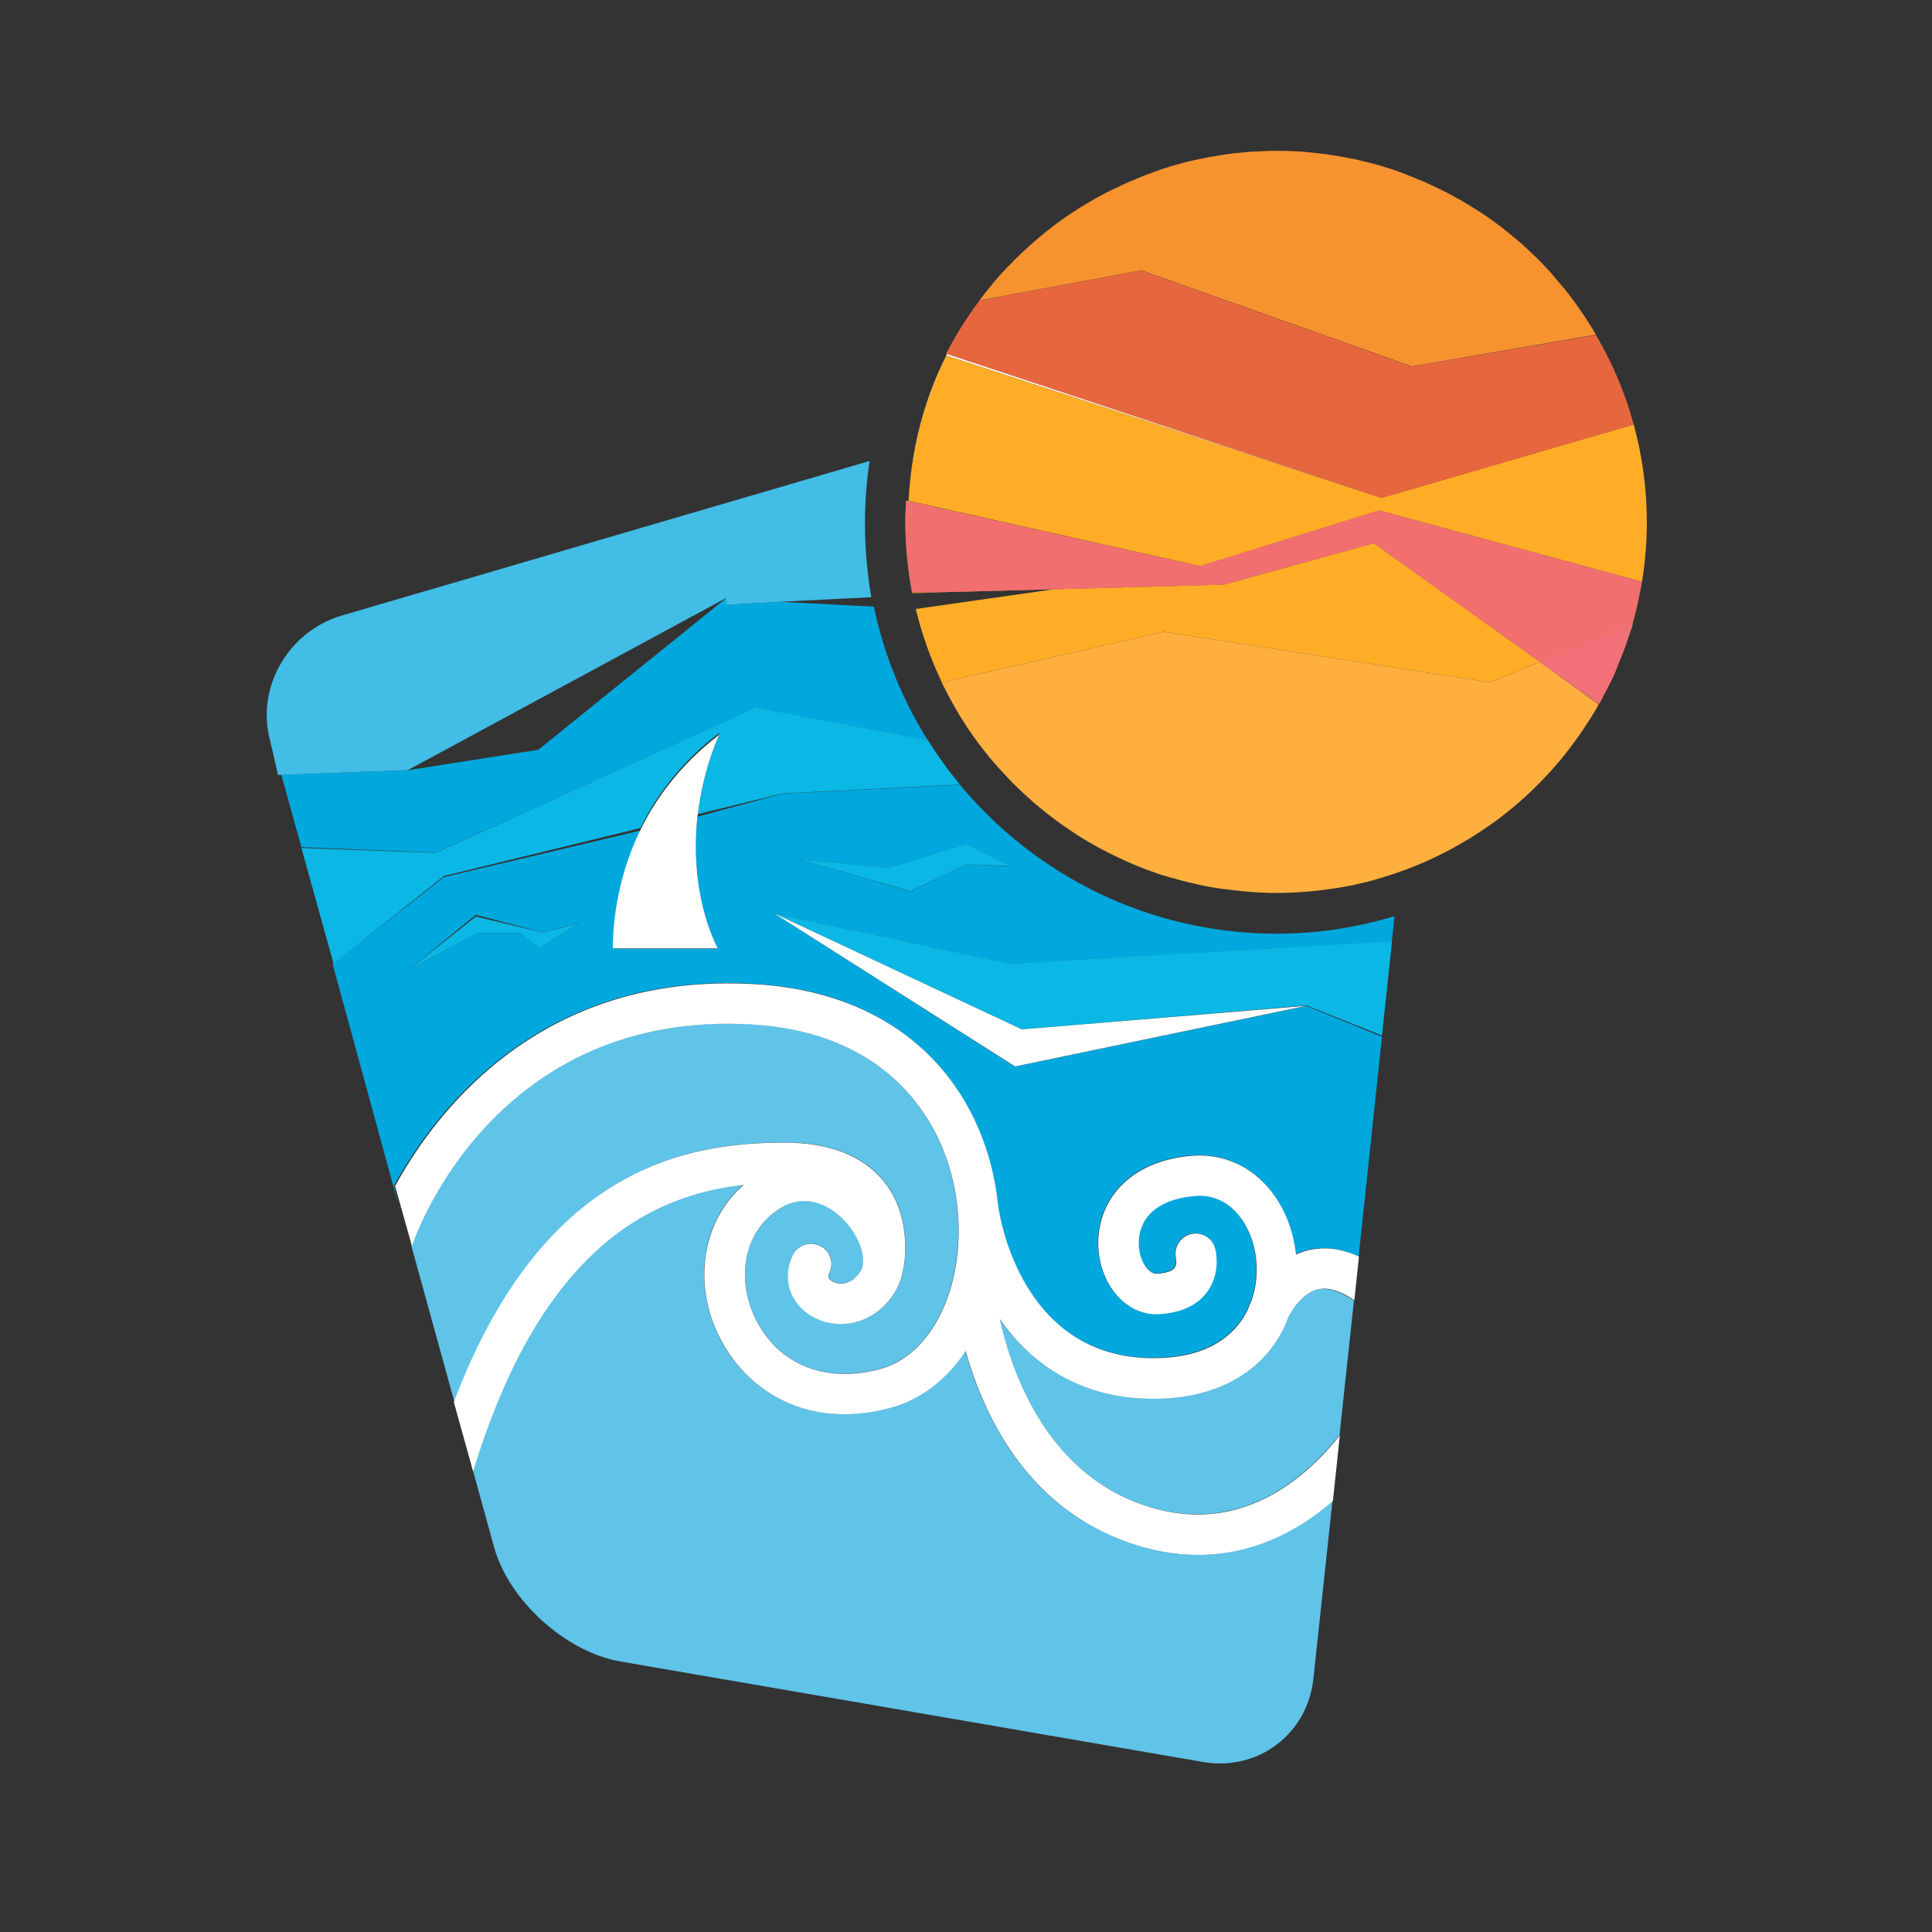 <?xml version="1.0" encoding="utf-8"?>
<!-- Generator: Adobe Illustrator 18.1.0, SVG Export Plug-In . SVG Version: 6.00 Build 0)  -->
<svg version="1.1" id="Layer_1" xmlns="http://www.w3.org/2000/svg" xmlns:xlink="http://www.w3.org/1999/xlink" x="0px" y="0px"
	 viewBox="0 0 1000 1000" enable-background="new 0 0 1000 1000" xml:space="preserve">
<rect x="0" y="0" width="1000" height="1000" fill="#333333" stroke="none"/>
<g>
	<path fill="none" d="M630.2,620.8c-2.3-0.9-4.9-1.6-7.8-1.8C625.4,619.2,627.9,619.9,630.2,620.8z"/>
	<path fill="none" d="M645.5,678.2c0.3-0.6,0.5-1.2,0.8-1.9c0.1-0.3,0.1-0.6,0.2-0.8c0.1-0.4,0.5-1.3,1.2-2.6
		c4.7-13.7,2.9-30.1-5-41.6c-1.1-1.6-2.4-3.2-3.9-4.7c1.5,1.5,2.8,3.2,3.9,4.7c7.9,11.5,9.7,27.9,5,41.6c-0.6,1.2-1,2.2-1.2,2.6
		c-0.1,0.3-0.2,0.5-0.2,0.8C646,676.9,645.8,677.6,645.5,678.2c-5.3,10.7-17.4,23.6-44.7,24.7l0,0
		C628.1,701.8,640.2,688.8,645.5,678.2z"/>
	<polygon fill="none" points="281.2,482.7 246.3,473.5 212.3,501.4 246.3,474.4 	"/>
	<polygon fill="none" points="281.2,482.7 298.9,478 299.5,477.6 	"/>
	<path fill="none" d="M361,422.5l44-11.8l-43.8,10.7C361.1,421.8,361.1,422.1,361,422.5z"/>
	<path fill="none" d="M638.8,626.6c-1.5-1.5-3.3-3-5.3-4.2C635.5,623.6,637.3,625.1,638.8,626.6z"/>
	<path fill="#60C3E8" d="M405.9,591.3c23.5,0,40.9,6.7,51.6,20c15.5,19.2,10.4,44.3,10.2,45.4c-0.1,0.4-0.2,0.8-0.4,1.2
		c-0.6,3.7-1.9,7.3-3.9,10.6c-10.9,17.8-30.1,20-42.6,13c-11.9-6.6-16.3-20.1-10.3-32c2.6-5.2,8.9-7.3,14.1-4.7
		c5.2,2.6,7.3,8.9,4.7,14c-0.5,0.9-1.3,2.7,1.8,4.4c3.1,1.7,9.6,2.4,14.6-5.7c3.6-5.8-1.1-20.2-12.3-29.3
		c-6.8-5.5-20.5-12.6-35.9,2.1c-13.8,13.1-15.8,35.7-5,55c12.3,21.8,35.8,30.5,63,23.2c26.9-7.2,44-43,40-83.3
		c-4.4-43.1-34.5-90.6-105.9-95c-133.1-8.1-174.4,108.3-176.1,113.3c-0.2,0.5-0.4,0.9-0.6,1.3l22.3,80.8
		C280.3,606.7,352.5,591.3,405.9,591.3z"/>
	<path fill="#60C3E8" d="M700.8,673.2c-7.4-5.1-13.8-7-19.3-5.6c-7.7,2.1-13.2,10.7-15.2,14.8c-0.7,1.7-1.3,3.5-2.1,5.1
		c-11.1,22.2-33.3,35.1-62.6,36.3c-41.1,1.7-67.9-17.8-84.4-41.3c6.5,29.2,25.5,81.9,78.2,97.6c23.6,7,46.2,4,67.2-9.1
		c12-7.5,22.2-17.6,30.7-28.2l-3.6,34c-5,4.3-10.3,8.4-16,11.9c-26.3,16.4-54.7,20.3-84.3,11.4c-56.5-16.8-80.1-66.4-89.8-100.9
		c-9.7,14.6-23,25.2-38.9,29.4c-43.6,11.7-73.4-9.5-86.7-33.2c-15.5-27.7-11.9-60.7,8.7-80.4c0.7-0.6,1.4-1.2,2.1-1.8
		c-47.8,5.2-105.2,32.7-139.9,148.3l10.8,39.2c7.6,27.7,37.1,54.4,65.5,59.3l301.5,52c28.4,4.9,54-14.4,57.1-43L702,662c0,0,0,0,0,0
		L700.8,673.2z"/>
	<path fill="#00A8DE" d="M496.9,406.2l-91.9,4.6l-44,11.9c-2.1,19.2-0.8,45.4,10.5,68.4h-54.2c-0.1-8,1-34.2,14.2-61.2L229.7,454
		l-57.5,45.1L206,622.8c0,0,0-0.1,0-0.1l-2.1-8.9c18.4-33.7,62.7-93.7,147.9-103.6c12.2-1.4,25.2-1.8,39-1
		c84.6,5.2,120.3,62.2,125.5,113.8c0,0.1,0,0.1,0,0.2c0.1,0.3,0.2,0.6,0.2,0.9c0.4,3.3,11.3,81.7,84.3,78.6
		c27.3-1.1,39.4-14.1,44.7-24.7c0.3-0.6,0.5-1.2,0.8-1.9c0.1-0.3,0.1-0.6,0.2-0.8c0.1-0.4,0.5-1.3,1.2-2.6c4.7-13.7,2.9-30.1-5-41.6
		c-1.1-1.6-2.4-3.2-3.9-4.7c-1.5-1.5-3.3-3-5.3-4.2c-1-0.6-2.1-1.2-3.3-1.6c-2.3-0.9-4.9-1.6-7.8-1.8c-1.4-0.1-2.9-0.1-4.5,0.1
		c-28.4,2.7-29.1,20.7-28.6,26.2c0.7,7.8,5.1,14.3,9.4,14c4.6-0.3,7.9-1.5,9.1-3.1c1.1-1.5,0.9-4.1,0.7-4.8
		c-1.3-5.5,2.1-11.2,7.6-12.6c5.5-1.4,11.1,1.8,12.6,7.3c0.3,1.2,3.1,12.4-3.8,22.2c-5,7.1-13.4,11.1-24.7,11.9
		c-16.2,1.2-30.1-13.4-31.8-33.1c-1.8-21.8,12.1-45.4,47.5-48.8c17.6-1.7,33.6,6,44,21.2c6,8.7,9.5,19.1,10.7,29.8
		c1.7-0.7,3.4-1.4,5.3-1.9c8.8-2.4,17.9-1.2,27.3,3.2L702,662c0,0,0,0,0,0s0,0,0,0l13.3-125.4l-39.1-15.9l-150.9,31.4l-124.7-79.4
		l122.1,26.2l197.7-11.5l-2.8,26.5l4.2-39.7c-19.4,5.9-40,9.1-61.4,9.1C594.8,483.1,535.9,453.2,496.9,406.2z M299.5,477.9l-20.1,13
		L269,483h-21.8l-34.9,18.4l34-27.9l34.9,9.2l18.3-5l-0.6,0.4L299.5,477.9z M500.1,447.4l-28.8,14l-57.6-16.6l46.2,4.4l40.1-12.2
		l22.7,11.3L500.1,447.4z"/>
	<path fill="#00A8DE" d="M391.1,366.3l89.1,16.8c-13.1-20.9-22.7-44.2-27.9-69.1l-48.6-2.5L377,313h-0.8l0-1.7l-0.3-1.4l-0.8,0.3
		l-96.5,77.9l-65.9,10.3l-0.4,0.2l-66.7,2.4l10.4,37.5l69.4,2.8L391.1,366.3z"/>
	<path fill="#41BDE6" d="M376.1,311.3l0,1.7h0.8l26.7-1.5l47.4-2.4c-2.1-12.1-3.3-25.3-3.3-38c0-10.9,0.8-22.1,2.4-32.5l-273.2,80
		c-27.6,8.1-44.7,37.3-37,65.1l4,17.4v0l67.5-2.5l0.7-0.2l-1,0.2l164.4-88.9l-0.3,0l0.4,0l0.1,0l0,1.7l0,1.7h0l-0.7-1.2l0.8-1.1
		L376.1,311.3z"/>
	<path fill="#0BB7E4" d="M361.2,421.4l43.8-10.7l91.9-4.6c-6.1-7.3-11.6-15-16.7-23.1l-89.1-16.8l-165.7,75.2l-69.4-2.5h0l16.7,60.1
		l0-0.1l57.1-45.5l101.7-24.8c8.1-16.6,20.9-34.1,40.9-49.3c0,0-0.3,0.7-0.8,1.7c0.3-0.2,0.5-0.4,0.8-0.6
		C372.3,380.4,364,397.1,361.2,421.4z"/>
	<path fill="#FFFFFF" d="M385,613.3c-0.7,0.6-1.4,1.2-2.1,1.8c-20.7,19.7-24.3,52.8-8.7,80.4c13.3,23.7,43.1,44.9,86.7,33.2
		c15.9-4.3,29.2-14.8,38.9-29.4c9.7,34.5,33.2,84,89.8,100.9c29.6,8.8,58,5,84.3-11.4c5.7-3.5,11-7.6,16-11.9l3.6-34
		c-8.4,10.6-18.7,20.7-30.7,28.2c-21,13.1-43.6,16.2-67.2,9.1c-52.8-15.7-71.7-68.4-78.2-97.6c16.4,23.6,43.3,43,84.4,41.3
		c29.3-1.2,51.5-14.1,62.6-36.3c0.8-1.7,1.5-3.4,2.1-5.2c2-4.2,7.4-12.8,15.2-14.9c5.4-1.5,11.9,0.4,19.3,5.5l1.2-11.3l1.2-11.3
		c-9.4-4.3-18.5-5.4-27.3-3c-1.9,0.5-3.6,1.2-5.3,1.9c-1.2-10.7-4.7-21.1-10.7-29.8c-10.4-15.2-26.5-22.9-44-21.2
		c-35.4,3.4-49.3,27-47.5,48.8c1.7,19.7,15.6,34.3,31.8,33.1c11.4-0.8,19.7-4.8,24.7-11.9c6.9-9.8,4.2-20.9,3.8-22.2
		c-1.5-5.5-7.1-8.7-12.6-7.3c-5.5,1.4-8.9,7-7.6,12.6c0.2,0.8,0.4,3.3-0.7,4.8c-1.2,1.7-4.5,2.8-9.1,3.1c-4.4,0.3-8.8-6.2-9.4-14
		c-0.5-5.5,0.2-23.5,28.6-26.2c1.6-0.2,3.1-0.2,4.5-0.1c2.9,0.2,5.5,0.8,7.8,1.8c1.2,0.5,2.2,1,3.3,1.6c2,1.2,3.8,2.7,5.3,4.2
		c1.5,1.5,2.8,3.2,3.9,4.7c7.9,11.5,9.7,27.9,5,41.6c-0.6,1.2-1,2.2-1.2,2.6c-0.1,0.3-0.2,0.5-0.2,0.8c-0.3,0.6-0.5,1.3-0.8,1.9
		c-5.3,10.7-17.4,23.6-44.7,24.7l0,0c-72.9,3-83.9-75.3-84.3-78.6c0-0.3-0.1-0.6-0.2-0.9c0-0.1,0-0.1,0-0.2
		c-5.2-51.6-40.9-108.6-125.5-113.8c-13.9-0.8-26.9-0.4-39,1c-85,9.9-129.1,69.8-147.5,103.5l2.5,8.9l6.2,22.1c0,0,0,0,0,0
		c0-0.4,0.4-0.8,0.5-1.3c1.7-5,43-121.4,176-113.3c71.5,4.4,101.5,51.9,105.9,95c4.1,40.3-13.1,76.1-40,83.3
		c-27.2,7.3-50.8-1.4-63.1-23.2c-10.8-19.3-8.8-41.9,4.9-55c15.4-14.7,29.1-7.6,35.9-2.1c11.2,9.1,15.9,23.4,12.3,29.3
		c-5,8.1-11.5,7.4-14.6,5.7c-3.1-1.7-2.3-3.5-1.8-4.4c2.6-5.2,0.5-11.5-4.7-14c-5.2-2.6-11.5-0.5-14.1,4.7c-6,11.9-1.6,25.4,10.3,32
		c12.5,7,31.7,4.8,42.6-13c2-3.3,3.3-6.9,3.9-10.6c0.1-0.4,0.3-0.7,0.4-1.2c0.2-1.1,5.3-26.2-10.2-45.4c-10.8-13.3-28.2-20-51.7-20
		c-53.4,0-125.8,15.4-170.8,134.3c0,0,0,0,0,0l10,36c0,0,0,0,0,0C280,646,337.2,618.5,385,613.3z"/>
	<path fill="#FFFFFE" d="M489.7,183c0.2-0.4,0.4,0.6,0.6,0.2c4.9-9.3,10.5-18.2,16.7-25.2h0c0.1,0,0.1-1.4,0.2-1.5
		c2-2.6,4.1-5.9,6.2-8.4c0.1-0.2,0.3-0.7,0.4-0.9c0,0,0-0.2,0-0.2c0.1-0.1,0.1-0.2,0.2-0.3c1.4-1.6,2.8-3.2,4.2-4.8
		c3.2-3.6,7.2-7.1,10.7-10.5c-36.7,34.9-58.9,84.1-58.9,138.8c0,0,0,0,0,0c0-31.5,7-61.1,20.4-87.3L489.7,183z"/>
	<path fill="#FFFFFE" d="M489.7,184l225.3,73.7l-224.9-74.6C490,183.4,489.9,183.7,489.7,184z"/>
	<path fill="#FFAD26" d="M819.6,377.4c-5.9,8.7-12.4,17-19.6,24.6C807.2,394.4,813.8,386.1,819.6,377.4z"/>
	<path fill="#FFAD26" d="M799.5,402.5c-6.8,7.1-14.1,13.8-21.9,19.8C785.4,416.3,792.7,409.7,799.5,402.5z"/>
	<path fill="#FFAD26" d="M835,190.4c4.3,9.4,7.9,19.2,10.6,29.3C842.8,209.6,839.3,199.8,835,190.4z"/>
	<path fill="#FFAD26" d="M787,126.1c-2.8-2.4-5.6-4.8-8.5-7.1c0.6,0.5,1.1,1,1.7,1.5C782.5,122.4,784.8,124.2,787,126.1z"/>
	<path fill="#FFAD26" d="M635.2,80.2c-0.1,0-0.2,0-0.3,0c0.1,0,0.1,0,0.2,0C635.1,80.2,635.2,80.2,635.2,80.2z"/>
	<path fill="#FFAD26" d="M632.4,80.5c-1.5,0.2-3.1,0.5-4.6,0.8c0.7-0.1,1.5-0.2,2.2-0.3C630.8,80.8,631.6,80.6,632.4,80.5z"/>
	<path fill="#FFAD26" d="M624.6,81.9c-1.4,0.3-2.7,0.5-4.1,0.8c0.7-0.2,1.4-0.2,2.2-0.4C623.4,82.1,624,82,624.6,81.9z"/>
	<path fill="#FFAD26" d="M644.8,79.2c-2,0.2-4,0.3-6,0.6c1.5-0.2,3.1-0.3,4.6-0.4C643.9,79.3,644.3,79.2,644.8,79.2z"/>
	<path fill="#FFAD26" d="M684.5,80c-2.1-0.3-4.3-0.5-6.4-0.7c0.7,0.1,1.4,0.2,2.2,0.3C681.6,79.7,683,79.8,684.5,80z"/>
	<path fill="#FFAD26" d="M618.2,83.2c-0.6,0.1-1.1,0.3-1.7,0.4c0.3-0.1,0.6-0.1,0.9-0.2C617.7,83.3,617.9,83.3,618.2,83.2z"/>
	<path fill="#FFAD26" d="M691.9,81.1c-1.4-0.2-2.8-0.4-4.1-0.6c0.9,0.1,1.7,0.3,2.6,0.4C690.9,80.9,691.4,81,691.9,81.1z"/>
	<path fill="#FFAD26" d="M614.4,84.1c-2,0.5-3.9,1-5.9,1.6c0.7-0.2,1.4-0.4,2.2-0.5C611.9,84.8,613.1,84.4,614.4,84.1z"/>
	<path fill="#FFAD26" d="M565.6,103.7c1.5-0.9,3-1.8,4.6-2.7c-3.7,2-7.3,4.1-10.9,6.3c1.1-0.7,2.2-1.2,3.2-1.9
		C563.6,104.8,564.6,104.3,565.6,103.7z"/>
	<path fill="#FFAD26" d="M555.5,109.9c1.1-0.7,2.1-1.5,3.2-2.1c-3.3,2.1-6.6,4.3-9.8,6.6c1.4-1,2.9-1.9,4.3-2.9
		C553.9,110.9,554.7,110.4,555.5,109.9z"/>
	<path fill="#FFAD26" d="M575.1,98.6c-1.4,0.7-2.9,1.4-4.3,2.1c0.6-0.3,1.3-0.6,1.9-0.9C573.5,99.4,574.3,99,575.1,98.6z"/>
	<path fill="#FFAD26" d="M587.1,93.2c-1.3,0.5-2.6,1-3.9,1.6c0.9-0.4,1.9-0.7,2.8-1.1C586.3,93.5,586.7,93.3,587.1,93.2z"/>
	<path fill="#FFAD26" d="M588,92.8c3.5-1.4,7-2.7,10.5-4C594.9,90.1,591.4,91.4,588,92.8z"/>
	<path fill="#FFAD26" d="M536.8,123.8c2.6-2.2,5.2-4.3,7.9-6.3C542,119.6,539.4,121.6,536.8,123.8z"/>
	<path fill="#FFAD26" d="M818.4,161.4c1.3,1.8,2.5,3.7,3.7,5.6C820.9,165.2,819.7,163.3,818.4,161.4z"/>
	<path fill="#FFAD26" d="M803.3,142.3c-0.8-0.9-1.6-1.9-2.5-2.9c0.6,0.7,1.1,1.4,1.7,2C802.8,141.7,803,142,803.3,142.3z"/>
	<path fill="#FFAD26" d="M841.5,334.1c1.3-3.7,2.5-7.5,3.6-11.3c-0.6,1.9-1.3,3.8-1.9,5.7C842.6,330.4,842.2,332.3,841.5,334.1z"/>
	<path fill="#FFAD26" d="M737.4,94.5c-1.4-0.6-2.8-1.1-4.1-1.6c1.2,0.5,2.4,0.9,3.5,1.4C736.9,94.3,737.2,94.4,737.4,94.5z"/>
	<path fill="#FFAD26" d="M745.8,98.4c-2.1-1.1-4.3-2.1-6.5-3c0.7,0.3,1.3,0.6,1.9,1C742.7,97,744.3,97.7,745.8,98.4z"/>
	<path fill="#FFAD26" d="M764.6,109.1c-2.2-1.5-4.5-2.9-6.8-4.2c1.5,0.9,3,1.9,4.5,2.8C763,108.2,763.8,108.6,764.6,109.1z"/>
	<path fill="#FFAD26" d="M756.4,104.2c-1-0.6-2-1.1-3-1.6c0.3,0.2,0.6,0.3,0.9,0.5C755.1,103.4,755.7,103.8,756.4,104.2z"/>
	<path fill="#FFAD26" d="M771.3,353.2l25.7-10.6l-85.9-61.4l-77.6,21.4l-88,2.4L474,315.2c3.2,13.3,7.8,26,13.5,38l115-26.2
		L771.3,353.2z"/>
	<path fill="#FFAD26" d="M845.1,322.8c1.6-5.6,2.9-11.4,4-17.3c-1.1,5.9-2.5,11.7-4.1,17.3L845.1,322.8z"/>
	<path fill="#FFAD26" d="M469.7,259.1L621.2,293l92.7-28.8l136,36.9c1.6-10,2.5-20.3,2.5-30.8c0-17.5-2.4-34.5-6.8-50.6l-130.6,38
		L489.7,184c0.1-0.3,0.3-0.6,0.5-0.8l0.2-0.1C477,209.1,470,238.8,470,270.3c0,0,0,0,0,0.1C470,266.6,469.5,262.8,469.7,259.1z"/>
	<path fill="#FFAD26" d="M507.1,155c-6.3,9-11.9,17.2-16.7,26.5C495.2,172.2,500.8,164,507.1,155L507.1,155z"/>
	<path fill="#FFAD26" d="M513.4,147.4c-2.1,2.5-4.2,5.1-6.2,7.8c0,0,0.1-0.1,0.1-0.1C509.3,152.5,511.3,149.9,513.4,147.4z"/>
	<path fill="#FFAD26" d="M514.1,146.6c1.4-1.6,2.8-3.2,4.2-4.7C516.9,143.4,515.4,145,514.1,146.6z"/>
	<path fill="#FFAD26" d="M472.2,307l8.7-0.2l-8.8-0.1C472.2,306.7,472.2,306.8,472.2,307z"/>
	<path fill="#FFAD26" d="M468.7,270.3c0,9.2,0.7,18.3,2,27.2C469.4,288.6,468.7,279.3,468.7,270.3z"/>
	<path fill="#E6673E" d="M811.6,152.2c-0.3-0.3-0.5-0.7-0.7-1c-0.1-0.2-0.3-0.3-0.4-0.5c-0.9-1.1-1.8-2.1-2.7-3.1
		C809.1,149.1,810.4,150.6,811.6,152.2z"/>
	<path fill="#E6673E" d="M766.5,110.5c-0.2-0.2-0.5-0.3-0.7-0.5c-0.4-0.3-0.9-0.5-1.3-0.8c-0.8-0.5-1.6-0.9-2.3-1.4
		C763.7,108.6,765.1,109.5,766.5,110.5z"/>
	<path fill="#E6673E" d="M514.1,146.6c-0.1,0.1-0.1,0.1-0.2,0.2c9.2-11,19.7-20.9,31.1-29.6c-0.1,0.1-0.2,0.2-0.3,0.3
		c-2.7,2-5.4,4.1-7.9,6.3c-2.8,2.3-5.5,4.8-8.2,7.3c-0.1,0.1-0.2,0.2-0.3,0.3c-3.5,3.3-6.8,6.9-10,10.5
		C516.9,143.4,515.4,145,514.1,146.6z"/>
	<path fill="#E6673E" d="M802.5,141.5c-0.6-0.7-1.1-1.4-1.7-2c-0.2-0.2-0.3-0.3-0.5-0.5c-0.6-0.7-1.4-1.3-2-2
		C799.7,138.4,801.1,139.9,802.5,141.5z"/>
	<path fill="#E6673E" d="M780.3,120.5c-0.6-0.5-1.1-1-1.7-1.5c-0.4-0.3-0.7-0.6-1.1-0.8c-0.1-0.1-0.3-0.2-0.4-0.3
		C778.1,118.8,779.2,119.7,780.3,120.5z"/>
	<path fill="#E6673E" d="M610.7,85.1c-0.7,0.2-1.4,0.3-2.2,0.5c-0.9,0.3-1.8,0.5-2.7,0.8c-0.2,0.1-0.3,0.1-0.5,0.2
		C607.1,86.1,608.9,85.6,610.7,85.1z"/>
	<path fill="#E6673E" d="M622.7,82.3c-0.7,0.1-1.4,0.2-2.2,0.4c-0.8,0.2-1.6,0.4-2.4,0.6c-0.3,0.1-0.5,0.1-0.7,0.2
		C619.2,83,620.9,82.6,622.7,82.3z"/>
	<path fill="#E6673E" d="M635.1,80.2c-0.1,0-0.1,0-0.2,0c-0.8,0.1-1.7,0.2-2.5,0.3c-0.8,0.1-1.6,0.3-2.4,0.4
		C631.7,80.7,633.4,80.4,635.1,80.2z"/>
	<path fill="#E6673E" d="M572.7,99.8c-0.6,0.3-1.3,0.6-1.9,0.9c-0.2,0.1-0.4,0.2-0.6,0.3c-1.6,0.8-3.1,1.8-4.6,2.7
		C568,102.3,570.3,101,572.7,99.8z"/>
	<path fill="#E6673E" d="M695.5,81.7c-0.3-0.1-0.6-0.2-1-0.2c-0.9-0.2-1.7-0.3-2.6-0.5c-0.5-0.1-1-0.1-1.5-0.2
		C692.1,81.1,693.8,81.4,695.5,81.7z"/>
	<path fill="#E6673E" d="M678,79.3c-0.8-0.1-1.6-0.1-2.5-0.2c1.6,0.1,3.1,0.3,4.6,0.5C679.4,79.5,678.7,79.3,678,79.3z"/>
	<path fill="#E6673E" d="M724.7,89.5c-0.1,0-0.2-0.1-0.2-0.1c-0.3-0.1-0.6-0.3-1-0.4C723.9,89.2,724.3,89.4,724.7,89.5z"/>
	<path fill="#E6673E" d="M562.6,105.4c-1.1,0.6-2.2,1.2-3.2,1.9c-0.3,0.2-0.5,0.3-0.8,0.5c-1.1,0.7-2.1,1.4-3.2,2.1
		C557.8,108.4,560.2,106.9,562.6,105.4z"/>
	<path fill="#E6673E" d="M553.2,111.4c-1.4,1-2.9,1.9-4.3,2.9c-0.3,0.2-0.5,0.4-0.8,0.6c-0.8,0.6-1.6,1.2-2.4,1.8
		C548.1,114.9,550.6,113.2,553.2,111.4z"/>
	<path fill="#E6673E" d="M741.2,96.3c-0.7-0.3-1.3-0.7-1.9-1c-0.6-0.3-1.3-0.6-1.9-0.9c-0.2-0.1-0.4-0.2-0.6-0.2
		C738.3,94.9,739.7,95.6,741.2,96.3z"/>
	<path fill="#E6673E" d="M585.9,93.7c-0.9,0.4-1.9,0.7-2.8,1.1c-0.7,0.3-1.4,0.6-2.1,1c-1.6,0.7-3.2,1.6-4.8,2.4
		C579.4,96.5,582.6,95.1,585.9,93.7z"/>
	<path fill="#E6673E" d="M730.7,189.7l-140-49.7l-83.7,15.5c-6.2,8.3-11.9,17.2-16.7,26.5c-0.2,0.4-0.4,0.7-0.6,1.1l0,0l0.4,0.1
		l224.9,74.6l130.6-38v0c0,0,0,0,0,0c-2.8-10.1-6.3-19.9-10.6-29.3c0-0.1-0.1-0.2-0.1-0.2c-2.2-4.7-4.5-9.2-7-13.7c0,0,0,0,0-0.1
		c-0.6-1.1-1.3-2.1-1.9-3.1L730.7,189.7z"/>
	<path fill="#E6673E" d="M647.7,78.9c-1,0.1-1.9,0.2-2.9,0.2c-0.5,0-0.9,0.1-1.4,0.1C644.8,79.2,646.3,79,647.7,78.9z"/>
	<path fill="#FFFFFE" d="M723.5,89c-0.5-0.2-1.1-0.3-1.6-0.5c0.2,0.1,0.3,0.1,0.5,0.2C722.7,88.8,723.1,88.9,723.5,89z"/>
	<path opacity="0.63" fill="#FFAD26" d="M723.5,89c-0.5-0.2-1.1-0.3-1.6-0.5c0.2,0.1,0.3,0.1,0.5,0.2
		C722.7,88.8,723.1,88.9,723.5,89z"/>
	<path fill="#FFFFFE" d="M649.6,78.8c-0.7,0-1.3,0.1-1.9,0.1c0.2,0,0.3,0,0.5,0C648.6,78.9,649.1,78.8,649.6,78.8z"/>
	<path opacity="0.63" fill="#FFAD26" d="M649.6,78.8c-0.7,0-1.3,0.1-1.9,0.1c0.2,0,0.3,0,0.5,0C648.6,78.9,649.1,78.8,649.6,78.8z"
		/>
	<path fill="#FFFFFE" d="M675.5,79.1c-1.1-0.1-2.1-0.2-3.2-0.2c1,0.1,2,0.2,3,0.2C675.4,79.1,675.5,79.1,675.5,79.1z"/>
	<path opacity="0.63" fill="#FFAD26" d="M675.5,79.1c-1.1-0.1-2.1-0.2-3.2-0.2c1,0.1,2,0.2,3,0.2C675.4,79.1,675.5,79.1,675.5,79.1z
		"/>
	<path fill="#FFAD26" d="M672.4,78.9c-3.9-0.2-7.9-0.4-11.8-0.4c5,0,9.9,0.3,14.8,0.6C674.3,79,673.4,78.9,672.4,78.9z"/>
	<path opacity="0.63" fill="#FFAD26" d="M672.4,78.9c-3.9-0.2-7.9-0.4-11.8-0.4c5,0,9.9,0.3,14.8,0.6
		C674.3,79,673.4,78.9,672.4,78.9z"/>
	<path fill="#FFAD26" d="M643.4,79.3c-1.5,0.1-3.1,0.2-4.6,0.4c-1.2,0.1-2.4,0.3-3.6,0.5c0,0-0.1,0-0.1,0
		C637.8,79.8,640.6,79.5,643.4,79.3z"/>
	<path opacity="0.63" fill="#FFAD26" d="M643.4,79.3c-1.5,0.1-3.1,0.2-4.6,0.4c-1.2,0.1-2.4,0.3-3.6,0.5c0,0-0.1,0-0.1,0
		C637.8,79.8,640.6,79.5,643.4,79.3z"/>
	<path fill="#FFAD26" d="M660.5,78.5c-3.7,0-7.3,0.1-10.9,0.3c-0.5,0-1,0.1-1.5,0.1C652.3,78.6,656.4,78.5,660.5,78.5z"/>
	<path opacity="0.63" fill="#FFAD26" d="M660.5,78.5c-3.7,0-7.3,0.1-10.9,0.3c-0.5,0-1,0.1-1.5,0.1
		C652.3,78.6,656.4,78.5,660.5,78.5z"/>
	<path fill="#FFAD26" d="M630,81c-0.7,0.1-1.5,0.2-2.2,0.3c-1.1,0.2-2.1,0.4-3.2,0.6c-0.6,0.1-1.3,0.3-1.9,0.4
		C625.1,81.8,627.6,81.3,630,81z"/>
	<path opacity="0.63" fill="#FFAD26" d="M630,81c-0.7,0.1-1.5,0.2-2.2,0.3c-1.1,0.2-2.1,0.4-3.2,0.6c-0.6,0.1-1.3,0.3-1.9,0.4
		C625.1,81.8,627.6,81.3,630,81z"/>
	<path fill="#FFAD26" d="M690.4,80.9c-0.9-0.1-1.7-0.3-2.6-0.4c-1.1-0.2-2.2-0.3-3.3-0.4c-1.4-0.2-2.9-0.3-4.3-0.4
		C683.6,79.9,687,80.3,690.4,80.9z"/>
	<path opacity="0.63" fill="#FFAD26" d="M690.4,80.9c-0.9-0.1-1.7-0.3-2.6-0.4c-1.1-0.2-2.2-0.3-3.3-0.4c-1.4-0.2-2.9-0.3-4.3-0.4
		C683.6,79.9,687,80.3,690.4,80.9z"/>
	<path fill="#FFAD26" d="M617.4,83.4c-0.3,0.1-0.6,0.1-0.9,0.2c-0.7,0.2-1.4,0.3-2.1,0.5c-1.3,0.3-2.5,0.7-3.7,1
		C612.9,84.5,615.2,83.9,617.4,83.4z"/>
	<path opacity="0.63" fill="#FFAD26" d="M617.4,83.4c-0.3,0.1-0.6,0.1-0.9,0.2c-0.7,0.2-1.4,0.3-2.1,0.5c-1.3,0.3-2.5,0.7-3.7,1
		C612.9,84.5,615.2,83.9,617.4,83.4z"/>
	<path fill="#FFAD26" d="M826,173.3c-1.2-2.1-2.6-4.2-3.9-6.2C823.4,169.1,824.7,171.2,826,173.3L826,173.3z"/>
	<path opacity="0.63" fill="#FFAD26" d="M826,173.3c-1.2-2.1-2.6-4.2-3.9-6.2C823.4,169.1,824.7,171.2,826,173.3L826,173.3z"/>
	<path fill="#FFAD26" d="M507.3,155.1c0,0-0.1,0.1-0.1,0.1c-0.1,0.1-0.1,0.1-0.2,0.2l0,0l0,0C507.2,155.3,507.3,155.2,507.3,155.1z"
		/>
	<path opacity="0.63" fill="#FFAD26" d="M507.3,155.1c0,0-0.1,0.1-0.1,0.1c-0.1,0.1-0.1,0.1-0.2,0.2l0,0l0,0
		C507.2,155.3,507.3,155.2,507.3,155.1z"/>
	<path fill="#FFAD26" d="M788.2,127.2c-0.4-0.3-0.7-0.7-1.1-1.1c0,0,0,0-0.1,0c-2.2-1.9-4.5-3.8-6.8-5.6
		C783,122.7,785.6,124.9,788.2,127.2z"/>
	<path opacity="0.63" fill="#FFAD26" d="M788.2,127.2c-0.4-0.3-0.7-0.7-1.1-1.1c0,0,0,0-0.1,0c-2.2-1.9-4.5-3.8-6.8-5.6
		C783,122.7,785.6,124.9,788.2,127.2z"/>
	<path fill="#FFAD26" d="M749.6,100.5c-0.7-0.4-1.5-0.8-2.2-1.2c-0.5-0.3-1.1-0.6-1.6-0.8c-1.5-0.7-3-1.4-4.5-2.1
		C744.1,97.6,746.8,99,749.6,100.5z"/>
	<path opacity="0.63" fill="#FFAD26" d="M749.6,100.5c-0.7-0.4-1.5-0.8-2.2-1.2c-0.5-0.3-1.1-0.6-1.6-0.8c-1.5-0.7-3-1.4-4.5-2.1
		C744.1,97.6,746.8,99,749.6,100.5z"/>
	<path fill="#FFAD26" d="M762.2,107.7c-1.5-0.9-3-1.9-4.5-2.8c-0.4-0.3-0.9-0.5-1.3-0.8c-0.7-0.4-1.4-0.7-2-1.1
		C757,104.5,759.7,106.1,762.2,107.7z"/>
	<path opacity="0.63" fill="#FFAD26" d="M762.2,107.7c-1.5-0.9-3-1.9-4.5-2.8c-0.4-0.3-0.9-0.5-1.3-0.8c-0.7-0.4-1.4-0.7-2-1.1
		C757,104.5,759.7,106.1,762.2,107.7z"/>
	<path fill="#FFAD26" d="M722.3,88.7c-0.2-0.1-0.3-0.1-0.5-0.2c-2.9-1-5.7-1.9-8.7-2.7c-0.9-0.3-1.9-0.5-2.8-0.8
		c-0.2-0.1-0.4-0.1-0.6-0.1C714.1,86,718.2,87.3,722.3,88.7z"/>
	<path opacity="0.63" fill="#FFAD26" d="M722.3,88.7c-0.2-0.1-0.3-0.1-0.5-0.2c-2.9-1-5.7-1.9-8.7-2.7c-0.9-0.3-1.9-0.5-2.8-0.8
		c-0.2-0.1-0.4-0.1-0.6-0.1C714.1,86,718.2,87.3,722.3,88.7z"/>
	<path fill="#E6673E" d="M513.9,146.8C513.9,146.8,513.9,146.8,513.9,146.8c-0.2,0.2-0.3,0.4-0.5,0.6c-2.1,2.5-4.1,5.1-6.1,7.7
		c-0.1,0.1-0.2,0.2-0.2,0.3l83.7-15.5l140,49.7l95.2-16.4c-1.2-2.1-2.5-4.2-3.8-6.2c0,0,0,0,0,0c-1.2-1.9-2.4-3.8-3.7-5.6
		c0-0.1-0.1-0.1-0.1-0.2c-2.1-3.1-4.3-6.1-6.6-9.1c-1.2-1.6-2.5-3.1-3.8-4.6c-1.5-1.8-3-3.5-4.5-5.3c-0.2-0.3-0.5-0.6-0.7-0.9
		c-1.4-1.5-2.8-3-4.2-4.5c-1.9-2-3.8-3.9-5.8-5.7c-1.4-1.3-2.8-2.7-4.2-4c-2.6-2.3-5.3-4.5-8-6.7c-1.1-0.9-2.1-1.7-3.2-2.6
		c-3.4-2.6-6.9-5.1-10.5-7.5c-1.4-0.9-2.9-1.8-4.3-2.7c-2.6-1.6-5.2-3.2-7.9-4.7c-0.3-0.2-0.6-0.3-0.9-0.5c-1.3-0.7-2.5-1.4-3.8-2.1
		c-2.7-1.4-5.5-2.8-8.4-4.1c-1.5-0.7-3-1.4-4.5-2.1c-1.2-0.5-2.4-0.9-3.5-1.4c-2.8-1.2-5.6-2.3-8.5-3.4c-0.4-0.1-0.8-0.3-1.2-0.5
		c-0.4-0.1-0.8-0.2-1.2-0.4c-4.1-1.4-8.3-2.7-12.5-3.8c-1.5-0.4-3-0.7-4.4-1.1c-3.3-0.8-6.6-1.5-9.9-2.1c-1.7-0.3-3.4-0.6-5.1-0.9
		c-3.4-0.5-6.8-1-10.2-1.3c-1.5-0.2-3.1-0.3-4.6-0.5c-0.1,0-0.1,0-0.2,0c-4.9-0.4-9.8-0.6-14.8-0.6c-4.2,0-8.3,0.2-12.4,0.4
		c-0.2,0-0.3,0-0.5,0c-1.4,0.1-2.8,0.3-4.3,0.4c-2.8,0.2-5.6,0.5-8.4,0.9c-1.7,0.2-3.4,0.5-5,0.8c-2.5,0.4-4.9,0.8-7.3,1.3
		c-1.8,0.4-3.5,0.7-5.3,1.1c-2.3,0.5-4.5,1.1-6.8,1.7c-1.8,0.5-3.6,1-5.4,1.5c-2.1,0.6-4.2,1.4-6.2,2.1c-0.2,0.1-0.3,0.1-0.5,0.2
		c-3.6,1.2-7.1,2.5-10.5,4c-0.3,0.1-0.6,0.2-0.9,0.4c-0.4,0.2-0.8,0.4-1.2,0.5c-3.3,1.4-6.5,2.8-9.7,4.4c-0.4,0.2-0.7,0.3-1.1,0.5
		c-0.8,0.4-1.6,0.8-2.4,1.2c-2.4,1.2-4.8,2.6-7.1,3.9c-1,0.6-2,1.2-3,1.7c-2.4,1.4-4.8,2.9-7.2,4.5c-0.8,0.5-1.5,1-2.3,1.5
		c-2.5,1.7-5.1,3.5-7.5,5.3c-0.2,0.2-0.4,0.3-0.6,0.5C533.6,125.9,523.2,135.8,513.9,146.8z"/>
	<path opacity="0.63" fill="#FFAD26" d="M513.9,146.8C513.9,146.8,513.9,146.8,513.9,146.8c-0.2,0.2-0.3,0.4-0.5,0.6
		c-2.1,2.5-4.1,5.1-6.1,7.7c-0.1,0.1-0.2,0.2-0.2,0.3l83.7-15.5l140,49.7l95.2-16.4c-1.2-2.1-2.5-4.2-3.8-6.2c0,0,0,0,0,0
		c-1.2-1.9-2.4-3.8-3.7-5.6c0-0.1-0.1-0.1-0.1-0.2c-2.1-3.1-4.3-6.1-6.6-9.1c-1.2-1.6-2.5-3.1-3.8-4.6c-1.5-1.8-3-3.5-4.5-5.3
		c-0.2-0.3-0.5-0.6-0.7-0.9c-1.4-1.5-2.8-3-4.2-4.5c-1.9-2-3.8-3.9-5.8-5.7c-1.4-1.3-2.8-2.7-4.2-4c-2.6-2.3-5.3-4.5-8-6.7
		c-1.1-0.9-2.1-1.7-3.2-2.6c-3.4-2.6-6.9-5.1-10.5-7.5c-1.4-0.9-2.9-1.8-4.3-2.7c-2.6-1.6-5.2-3.2-7.9-4.7c-0.3-0.2-0.6-0.3-0.9-0.5
		c-1.3-0.7-2.5-1.4-3.8-2.1c-2.7-1.4-5.5-2.8-8.4-4.1c-1.5-0.7-3-1.4-4.5-2.1c-1.2-0.5-2.4-0.9-3.5-1.4c-2.8-1.2-5.6-2.3-8.5-3.4
		c-0.4-0.1-0.8-0.3-1.2-0.5c-0.4-0.1-0.8-0.2-1.2-0.4c-4.1-1.4-8.3-2.7-12.5-3.8c-1.5-0.4-3-0.7-4.4-1.1c-3.3-0.8-6.6-1.5-9.9-2.1
		c-1.7-0.3-3.4-0.6-5.1-0.9c-3.4-0.5-6.8-1-10.2-1.3c-1.5-0.2-3.1-0.3-4.6-0.5c-0.1,0-0.1,0-0.2,0c-4.9-0.4-9.8-0.6-14.8-0.6
		c-4.2,0-8.3,0.2-12.4,0.4c-0.2,0-0.3,0-0.5,0c-1.4,0.1-2.8,0.3-4.3,0.4c-2.8,0.2-5.6,0.5-8.4,0.9c-1.7,0.2-3.4,0.5-5,0.8
		c-2.5,0.4-4.9,0.8-7.3,1.3c-1.8,0.4-3.5,0.7-5.3,1.1c-2.3,0.5-4.5,1.1-6.8,1.7c-1.8,0.5-3.6,1-5.4,1.5c-2.1,0.6-4.2,1.4-6.2,2.1
		c-0.2,0.1-0.3,0.1-0.5,0.2c-3.6,1.2-7.1,2.5-10.5,4c-0.3,0.1-0.6,0.2-0.9,0.4c-0.4,0.2-0.8,0.4-1.2,0.5c-3.3,1.4-6.5,2.8-9.7,4.4
		c-0.4,0.2-0.7,0.3-1.1,0.5c-0.8,0.4-1.6,0.8-2.4,1.2c-2.4,1.2-4.8,2.6-7.1,3.9c-1,0.6-2,1.2-3,1.7c-2.4,1.4-4.8,2.9-7.2,4.5
		c-0.8,0.5-1.5,1-2.3,1.5c-2.5,1.7-5.1,3.5-7.5,5.3c-0.2,0.2-0.4,0.3-0.6,0.5C533.6,125.9,523.2,135.8,513.9,146.8z"/>
	<path fill="#FFAF3E" d="M843.2,328.5c0.6-1.9,1.8-3.8,1.8-5.7c0,0,0,0,0,0l-0.1,0.1C844.3,324.8,843.8,326.6,843.2,328.5z"/>
	<path fill="#FFAF3E" d="M797,342.6l-25.7,10.6L602.5,327l-115,26.2l-0.1,0c1.8,3.7,3.7,7.3,5.7,10.9c0.4,0.7,0.8,1.4,1.2,2.1
		c1.8,3.2,3.7,6.3,5.7,9.3c0.2,0.4,0.5,0.8,0.7,1.1c2.3,3.4,4.6,6.7,7.1,9.9c0.5,0.6,0.9,1.2,1.4,1.8c2.1,2.7,4.3,5.4,6.6,7.9
		c0.5,0.6,1,1.2,1.5,1.7c2.7,3,5.4,5.9,8.3,8.7c0.4,0.4,0.8,0.8,1.2,1.2c2.5,2.4,5.1,4.8,7.7,7.1c0.7,0.6,1.4,1.2,2.1,1.8
		c3.1,2.6,6.2,5.1,9.4,7.5c0.1,0.1,0.2,0.1,0.3,0.2c3.1,2.3,6.3,4.5,9.5,6.6c0.8,0.5,1.6,1.1,2.4,1.6c3.1,2,6.3,3.8,9.5,5.6
		c0.3,0.2,0.6,0.4,0.9,0.5c3.5,1.9,7.1,3.7,10.7,5.4c0.9,0.4,1.8,0.8,2.6,1.2c3.1,1.4,6.1,2.7,9.3,3.9c0.7,0.3,1.4,0.6,2.2,0.9
		c3.7,1.4,7.5,2.7,11.4,3.8c0.8,0.3,1.7,0.5,2.6,0.7c3.2,0.9,6.4,1.8,9.7,2.5c1,0.2,1.9,0.5,2.9,0.7c4,0.9,8,1.6,12,2.2
		c0.6,0.1,1.3,0.2,1.9,0.2c3.5,0.5,7.1,0.9,10.6,1.2c1.1,0.1,2.2,0.2,3.3,0.3c4.2,0.3,8.4,0.5,12.6,0.5c4.9,0,9.8-0.2,14.7-0.6
		c0.9-0.1,1.8-0.1,2.7-0.2c4.7-0.4,9.3-1,13.8-1.7c0.8-0.1,1.7-0.3,2.5-0.4c4.6-0.8,9.2-1.8,13.7-2.9c0.1,0,0.2,0,0.3-0.1
		c4.6-1.2,9.1-2.6,13.6-4.1c0.8-0.3,1.5-0.5,2.3-0.8c4.4-1.5,8.6-3.2,12.9-5c0.6-0.2,1.1-0.5,1.7-0.8c8.8-3.9,17.2-8.5,25.2-13.6
		c0.5-0.3,0.9-0.6,1.4-0.9c4-2.6,7.9-5.3,11.7-8.2c0.2-0.2,0.4-0.3,0.6-0.5c7.8-6,15.1-12.6,21.9-19.8c0.2-0.2,0.3-0.4,0.5-0.5
		c7.2-7.6,13.7-15.9,19.6-24.6c2.6-3.9,5.1-7.8,7.4-11.8c0,0,0,0,0-0.1c0.2-0.3,0.3-0.7,0.5-1L797,342.6z"/>
	<path fill="#FFFFFE" d="M472.1,307L472.1,307c-0.2-1-0.3-2.2-0.5-3.3C471.7,304.8,471.9,306,472.1,307z"/>
	<path opacity="0.64" fill="#EB4D97" d="M472.1,307L472.1,307c-0.2-1-0.3-2.2-0.5-3.3C471.7,304.8,471.9,306,472.1,307z"/>
	<path fill="#FFAD26" d="M849.8,301.1l-136.1-36.9L620.9,293L469,259.1c-0.2,3.7-0.4,7.4-0.4,11.2c0,9,0.7,18.3,2,27.2
		c0,0.1,0,0.3,0,0.4c0.3,1.8,0.6,3.6,0.9,5.4c0.2,1.1,0.4,2.2,0.6,3.3l8.8,0.1l64.6-1.7l88-2.4l77.6-21.4l85.9,61.4l47.9-19.7
		c1.6-5.7,3-11.5,4.1-17.3C849.3,304.1,849.7,302.6,849.8,301.1L849.8,301.1z"/>
	<path opacity="0.64" fill="#EB4D97" d="M849.8,301.1l-136.1-36.9L620.9,293L469,259.1c-0.2,3.7-0.4,7.4-0.4,11.2
		c0,9,0.7,18.3,2,27.2c0,0.1,0,0.3,0,0.4c0.3,1.8,0.6,3.6,0.9,5.4c0.2,1.1,0.4,2.2,0.6,3.3l8.8,0.1l64.6-1.7l88-2.4l77.6-21.4
		l85.9,61.4l47.9-19.7c1.6-5.7,3-11.5,4.1-17.3C849.3,304.1,849.7,302.6,849.8,301.1L849.8,301.1z"/>
	<path fill="#FFAD26" d="M834.7,350.8c0.2-0.3,0.4-0.7,0.5-1c0-0.1,0.1-0.2,0.1-0.3c0.8-1.7,1.4-3.5,2.1-5.2
		C836.5,346.4,835.6,348.7,834.7,350.8z"/>
	<path opacity="0.64" fill="#EB4D97" d="M834.7,350.8c0.2-0.3,0.4-0.7,0.5-1c0-0.1,0.1-0.2,0.1-0.3c0.8-1.7,1.4-3.5,2.1-5.2
		C836.5,346.4,835.6,348.7,834.7,350.8z"/>
	<path fill="#FFAD26" d="M840.8,336c0.2-0.6,0.5-1.2,0.7-1.9c0,0,0,0,0,0c0.6-1.8,1.1-3.7,1.7-5.6C842.4,331,841.6,333.5,840.8,336z
		"/>
	<path opacity="0.64" fill="#EB4D97" d="M840.8,336c0.2-0.6,0.5-1.2,0.7-1.9c0,0,0,0,0,0c0.6-1.8,1.1-3.7,1.7-5.6
		C842.4,331,841.6,333.5,840.8,336z"/>
	<path fill="#FFAD26" d="M827.7,364.5c0.8-1.4,1.5-2.9,2.2-4.4C829.1,361.6,828.4,363.1,827.7,364.5L827.7,364.5z"/>
	<path opacity="0.64" fill="#EB4D97" d="M827.7,364.5c0.8-1.4,1.5-2.9,2.2-4.4C829.1,361.6,828.4,363.1,827.7,364.5L827.7,364.5z"/>
	<path fill="#FFAF3E" d="M843.2,328.5c0.6-1.9,1.2-3.8,1.7-5.7L797,342.6l30.6,21.9c0.8-1.4,1.5-2.9,2.3-4.3
		c1.6-3.1,3.3-6.2,4.8-9.4c1-2.1,1.8-4.3,2.7-6.5c1.2-2.8,2.3-5.5,3.3-8.3C841.6,333.5,842.4,331,843.2,328.5z"/>
	<path opacity="0.64" fill="#EB4D97" d="M843.2,328.5c0.6-1.9,1.2-3.8,1.7-5.7L797,342.6l30.6,21.9c0.8-1.4,1.5-2.9,2.3-4.3
		c1.6-3.1,3.3-6.2,4.8-9.4c1-2.1,1.8-4.3,2.7-6.5c1.2-2.8,2.3-5.5,3.3-8.3C841.6,333.5,842.4,331,843.2,328.5z"/>
	<polygon fill="#0BB7E4" points="522.8,498.8 400.6,472.7 528.9,532.8 676.2,520.4 715.3,536 715.3,536 717.7,513.6 720.5,487.2 	
		"/>
	<polygon fill="#0BB7E4" points="246.3,474.4 212.3,501.4 247.2,483 269,483 279.4,490.9 299.5,477.9 298.9,478 281.2,482.7 	"/>
	<polygon fill="#0BB7E4" points="460,449.1 413.7,444.8 471.3,461.3 500.1,447.4 522.8,448.2 500.1,436.9 	"/>
	<polygon fill="#FFFFFE" points="400.6,472.7 525.4,552 676.2,520.6 528.9,532.8 	"/>
	<path fill="#FFFFFE" d="M371.5,491c-11.3-23-12.6-49.2-10.5-68.4c0-0.4,0.1-0.8,0.2-1.2c2.9-24.3,11.1-41.1,11.1-41.1
		c-0.3,0.2-0.5,0.4-0.8,0.6c-19.5,15.1-32.1,32.4-40.1,48.8c-13.2,26.9-14.3,53.2-14.2,61.2H371.5z"/>
</g>
</svg>
